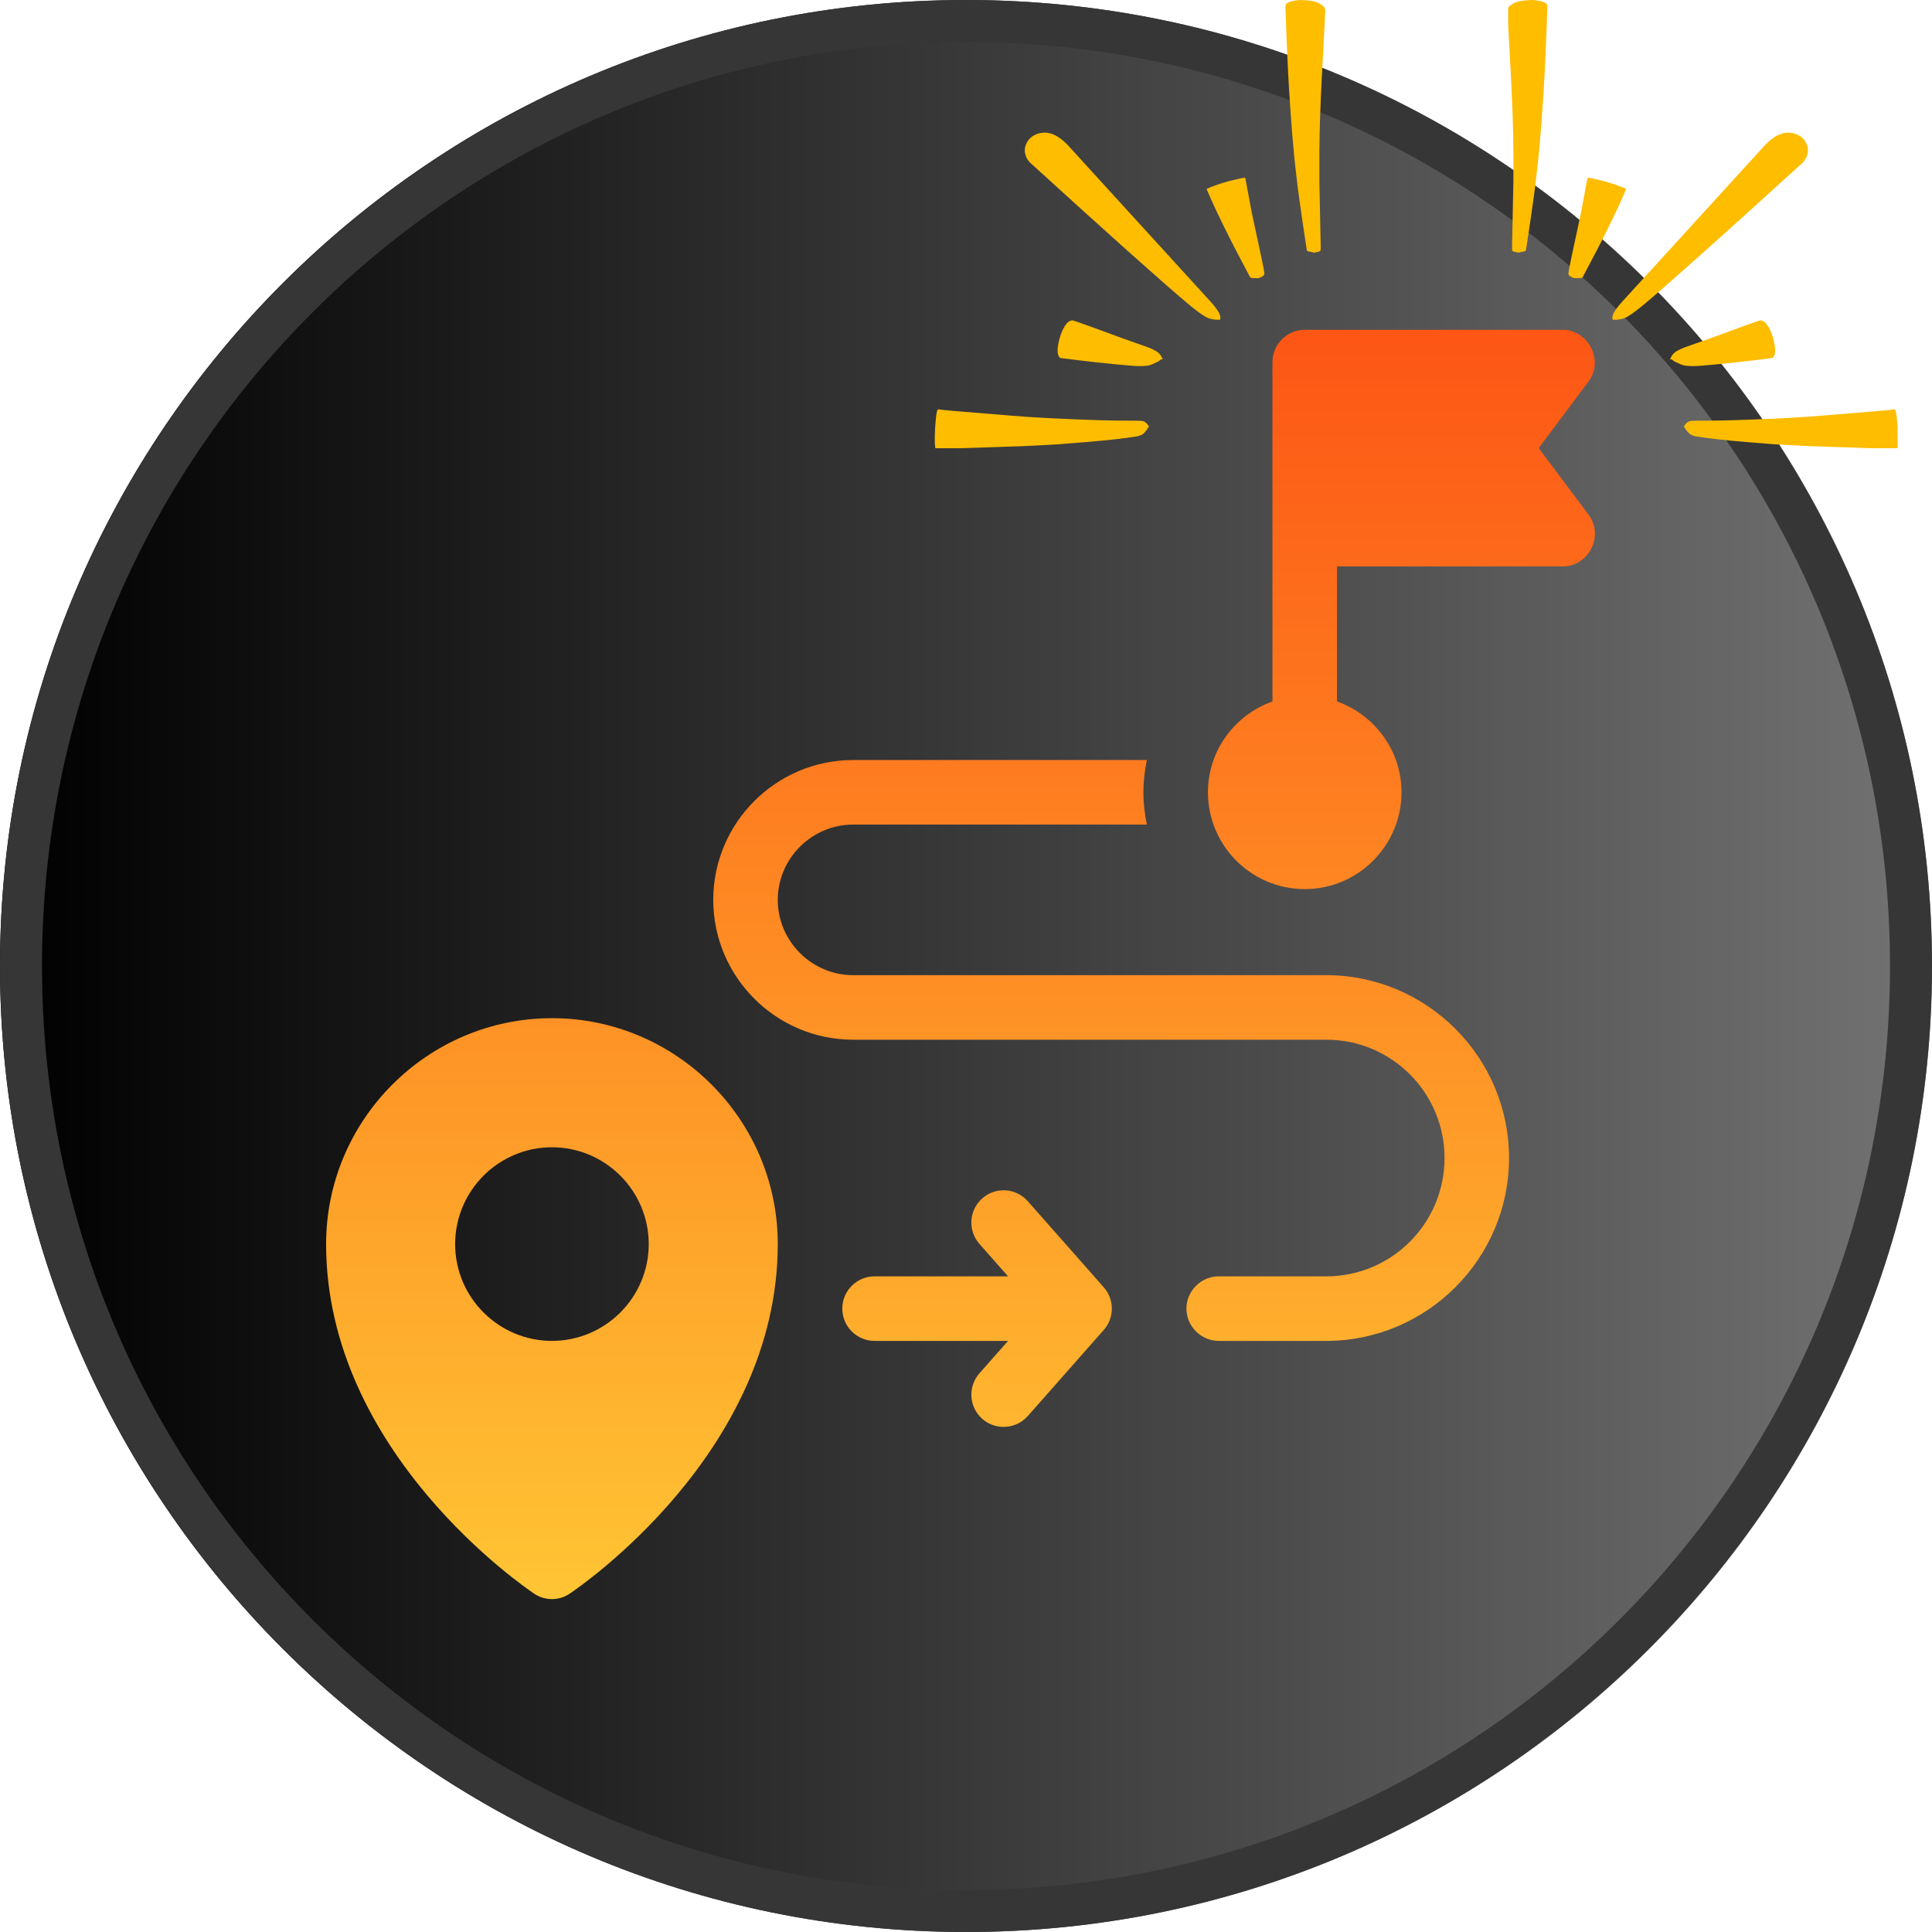 <svg xmlns="http://www.w3.org/2000/svg" xmlns:xlink="http://www.w3.org/1999/xlink" width="500" zoomAndPan="magnify" viewBox="0 0 375 375" height="500" preserveAspectRatio="xMidYMid meet" version="1.0"><defs><clipPath id="6f15b404a8"><path d="M 187.5 0 C 83.945 0 0 83.945 0 187.5 C 0 291.055 83.945 375 187.5 375 C 291.055 375 375 291.055 375 187.5 C 375 83.945 291.055 0 187.5 0 Z M 187.5 0 " clip-rule="nonzero"/></clipPath><linearGradient x1="0" gradientTransform="matrix(1.465, 0, 0, 1.465, 0, 0)" y1="128" x2="256" gradientUnits="userSpaceOnUse" y2="128" id="2c3e62702d"><stop stop-opacity="1" stop-color="rgb(0%, 0%, 0%)" offset="0"/><stop stop-opacity="1" stop-color="rgb(0.175%, 0.175%, 0.175%)" offset="0.008"/><stop stop-opacity="1" stop-color="rgb(0.526%, 0.526%, 0.526%)" offset="0.016"/><stop stop-opacity="1" stop-color="rgb(0.879%, 0.879%, 0.879%)" offset="0.023"/><stop stop-opacity="1" stop-color="rgb(1.231%, 1.231%, 1.231%)" offset="0.031"/><stop stop-opacity="1" stop-color="rgb(1.584%, 1.584%, 1.584%)" offset="0.039"/><stop stop-opacity="1" stop-color="rgb(1.936%, 1.936%, 1.936%)" offset="0.047"/><stop stop-opacity="1" stop-color="rgb(2.289%, 2.289%, 2.289%)" offset="0.055"/><stop stop-opacity="1" stop-color="rgb(2.641%, 2.641%, 2.641%)" offset="0.062"/><stop stop-opacity="1" stop-color="rgb(2.994%, 2.994%, 2.994%)" offset="0.07"/><stop stop-opacity="1" stop-color="rgb(3.346%, 3.346%, 3.346%)" offset="0.078"/><stop stop-opacity="1" stop-color="rgb(3.699%, 3.699%, 3.699%)" offset="0.086"/><stop stop-opacity="1" stop-color="rgb(4.051%, 4.051%, 4.051%)" offset="0.094"/><stop stop-opacity="1" stop-color="rgb(4.402%, 4.402%, 4.402%)" offset="0.102"/><stop stop-opacity="1" stop-color="rgb(4.755%, 4.755%, 4.755%)" offset="0.109"/><stop stop-opacity="1" stop-color="rgb(5.107%, 5.107%, 5.107%)" offset="0.117"/><stop stop-opacity="1" stop-color="rgb(5.46%, 5.46%, 5.46%)" offset="0.125"/><stop stop-opacity="1" stop-color="rgb(5.812%, 5.812%, 5.812%)" offset="0.133"/><stop stop-opacity="1" stop-color="rgb(6.165%, 6.165%, 6.165%)" offset="0.141"/><stop stop-opacity="1" stop-color="rgb(6.517%, 6.517%, 6.517%)" offset="0.148"/><stop stop-opacity="1" stop-color="rgb(6.87%, 6.87%, 6.87%)" offset="0.156"/><stop stop-opacity="1" stop-color="rgb(7.222%, 7.222%, 7.222%)" offset="0.164"/><stop stop-opacity="1" stop-color="rgb(7.574%, 7.574%, 7.574%)" offset="0.172"/><stop stop-opacity="1" stop-color="rgb(7.927%, 7.927%, 7.927%)" offset="0.18"/><stop stop-opacity="1" stop-color="rgb(8.278%, 8.278%, 8.278%)" offset="0.188"/><stop stop-opacity="1" stop-color="rgb(8.63%, 8.63%, 8.63%)" offset="0.195"/><stop stop-opacity="1" stop-color="rgb(8.983%, 8.983%, 8.983%)" offset="0.203"/><stop stop-opacity="1" stop-color="rgb(9.335%, 9.335%, 9.335%)" offset="0.211"/><stop stop-opacity="1" stop-color="rgb(9.688%, 9.688%, 9.688%)" offset="0.219"/><stop stop-opacity="1" stop-color="rgb(10.04%, 10.04%, 10.04%)" offset="0.227"/><stop stop-opacity="1" stop-color="rgb(10.393%, 10.393%, 10.393%)" offset="0.234"/><stop stop-opacity="1" stop-color="rgb(10.745%, 10.745%, 10.745%)" offset="0.242"/><stop stop-opacity="1" stop-color="rgb(11.098%, 11.098%, 11.098%)" offset="0.25"/><stop stop-opacity="1" stop-color="rgb(11.45%, 11.45%, 11.45%)" offset="0.258"/><stop stop-opacity="1" stop-color="rgb(11.803%, 11.803%, 11.803%)" offset="0.266"/><stop stop-opacity="1" stop-color="rgb(12.155%, 12.155%, 12.155%)" offset="0.273"/><stop stop-opacity="1" stop-color="rgb(12.506%, 12.506%, 12.506%)" offset="0.281"/><stop stop-opacity="1" stop-color="rgb(12.859%, 12.859%, 12.859%)" offset="0.289"/><stop stop-opacity="1" stop-color="rgb(13.211%, 13.211%, 13.211%)" offset="0.297"/><stop stop-opacity="1" stop-color="rgb(13.564%, 13.564%, 13.564%)" offset="0.305"/><stop stop-opacity="1" stop-color="rgb(13.916%, 13.916%, 13.916%)" offset="0.312"/><stop stop-opacity="1" stop-color="rgb(14.268%, 14.268%, 14.268%)" offset="0.32"/><stop stop-opacity="1" stop-color="rgb(14.621%, 14.621%, 14.621%)" offset="0.328"/><stop stop-opacity="1" stop-color="rgb(14.973%, 14.973%, 14.973%)" offset="0.336"/><stop stop-opacity="1" stop-color="rgb(15.326%, 15.326%, 15.326%)" offset="0.344"/><stop stop-opacity="1" stop-color="rgb(15.678%, 15.678%, 15.678%)" offset="0.352"/><stop stop-opacity="1" stop-color="rgb(16.031%, 16.031%, 16.031%)" offset="0.359"/><stop stop-opacity="1" stop-color="rgb(16.382%, 16.382%, 16.382%)" offset="0.367"/><stop stop-opacity="1" stop-color="rgb(16.734%, 16.734%, 16.734%)" offset="0.375"/><stop stop-opacity="1" stop-color="rgb(17.087%, 17.087%, 17.087%)" offset="0.383"/><stop stop-opacity="1" stop-color="rgb(17.439%, 17.439%, 17.439%)" offset="0.391"/><stop stop-opacity="1" stop-color="rgb(17.792%, 17.792%, 17.792%)" offset="0.398"/><stop stop-opacity="1" stop-color="rgb(18.144%, 18.144%, 18.144%)" offset="0.406"/><stop stop-opacity="1" stop-color="rgb(18.497%, 18.497%, 18.497%)" offset="0.414"/><stop stop-opacity="1" stop-color="rgb(18.849%, 18.849%, 18.849%)" offset="0.422"/><stop stop-opacity="1" stop-color="rgb(19.202%, 19.202%, 19.202%)" offset="0.43"/><stop stop-opacity="1" stop-color="rgb(19.554%, 19.554%, 19.554%)" offset="0.438"/><stop stop-opacity="1" stop-color="rgb(19.907%, 19.907%, 19.907%)" offset="0.445"/><stop stop-opacity="1" stop-color="rgb(20.258%, 20.258%, 20.258%)" offset="0.453"/><stop stop-opacity="1" stop-color="rgb(20.61%, 20.61%, 20.61%)" offset="0.461"/><stop stop-opacity="1" stop-color="rgb(20.963%, 20.963%, 20.963%)" offset="0.469"/><stop stop-opacity="1" stop-color="rgb(21.315%, 21.315%, 21.315%)" offset="0.477"/><stop stop-opacity="1" stop-color="rgb(21.667%, 21.667%, 21.667%)" offset="0.484"/><stop stop-opacity="1" stop-color="rgb(22.02%, 22.02%, 22.02%)" offset="0.492"/><stop stop-opacity="1" stop-color="rgb(22.372%, 22.372%, 22.372%)" offset="0.5"/><stop stop-opacity="1" stop-color="rgb(22.725%, 22.725%, 22.725%)" offset="0.508"/><stop stop-opacity="1" stop-color="rgb(23.077%, 23.077%, 23.077%)" offset="0.516"/><stop stop-opacity="1" stop-color="rgb(23.43%, 23.43%, 23.43%)" offset="0.523"/><stop stop-opacity="1" stop-color="rgb(23.782%, 23.782%, 23.782%)" offset="0.531"/><stop stop-opacity="1" stop-color="rgb(24.135%, 24.135%, 24.135%)" offset="0.539"/><stop stop-opacity="1" stop-color="rgb(24.486%, 24.486%, 24.486%)" offset="0.547"/><stop stop-opacity="1" stop-color="rgb(24.838%, 24.838%, 24.838%)" offset="0.555"/><stop stop-opacity="1" stop-color="rgb(25.191%, 25.191%, 25.191%)" offset="0.562"/><stop stop-opacity="1" stop-color="rgb(25.543%, 25.543%, 25.543%)" offset="0.57"/><stop stop-opacity="1" stop-color="rgb(25.896%, 25.896%, 25.896%)" offset="0.578"/><stop stop-opacity="1" stop-color="rgb(26.248%, 26.248%, 26.248%)" offset="0.586"/><stop stop-opacity="1" stop-color="rgb(26.601%, 26.601%, 26.601%)" offset="0.594"/><stop stop-opacity="1" stop-color="rgb(26.953%, 26.953%, 26.953%)" offset="0.602"/><stop stop-opacity="1" stop-color="rgb(27.306%, 27.306%, 27.306%)" offset="0.609"/><stop stop-opacity="1" stop-color="rgb(27.658%, 27.658%, 27.658%)" offset="0.617"/><stop stop-opacity="1" stop-color="rgb(28.011%, 28.011%, 28.011%)" offset="0.625"/><stop stop-opacity="1" stop-color="rgb(28.362%, 28.362%, 28.362%)" offset="0.633"/><stop stop-opacity="1" stop-color="rgb(28.714%, 28.714%, 28.714%)" offset="0.641"/><stop stop-opacity="1" stop-color="rgb(29.066%, 29.066%, 29.066%)" offset="0.648"/><stop stop-opacity="1" stop-color="rgb(29.419%, 29.419%, 29.419%)" offset="0.656"/><stop stop-opacity="1" stop-color="rgb(29.771%, 29.771%, 29.771%)" offset="0.664"/><stop stop-opacity="1" stop-color="rgb(30.124%, 30.124%, 30.124%)" offset="0.672"/><stop stop-opacity="1" stop-color="rgb(30.476%, 30.476%, 30.476%)" offset="0.68"/><stop stop-opacity="1" stop-color="rgb(30.829%, 30.829%, 30.829%)" offset="0.688"/><stop stop-opacity="1" stop-color="rgb(31.181%, 31.181%, 31.181%)" offset="0.695"/><stop stop-opacity="1" stop-color="rgb(31.534%, 31.534%, 31.534%)" offset="0.703"/><stop stop-opacity="1" stop-color="rgb(31.886%, 31.886%, 31.886%)" offset="0.711"/><stop stop-opacity="1" stop-color="rgb(32.237%, 32.237%, 32.237%)" offset="0.719"/><stop stop-opacity="1" stop-color="rgb(32.59%, 32.59%, 32.59%)" offset="0.727"/><stop stop-opacity="1" stop-color="rgb(32.942%, 32.942%, 32.942%)" offset="0.734"/><stop stop-opacity="1" stop-color="rgb(33.295%, 33.295%, 33.295%)" offset="0.742"/><stop stop-opacity="1" stop-color="rgb(33.647%, 33.647%, 33.647%)" offset="0.75"/><stop stop-opacity="1" stop-color="rgb(34%, 34%, 34%)" offset="0.758"/><stop stop-opacity="1" stop-color="rgb(34.352%, 34.352%, 34.352%)" offset="0.766"/><stop stop-opacity="1" stop-color="rgb(34.705%, 34.705%, 34.705%)" offset="0.773"/><stop stop-opacity="1" stop-color="rgb(35.057%, 35.057%, 35.057%)" offset="0.781"/><stop stop-opacity="1" stop-color="rgb(35.41%, 35.41%, 35.41%)" offset="0.789"/><stop stop-opacity="1" stop-color="rgb(35.762%, 35.762%, 35.762%)" offset="0.797"/><stop stop-opacity="1" stop-color="rgb(36.115%, 36.115%, 36.115%)" offset="0.805"/><stop stop-opacity="1" stop-color="rgb(36.465%, 36.465%, 36.465%)" offset="0.812"/><stop stop-opacity="1" stop-color="rgb(36.818%, 36.818%, 36.818%)" offset="0.82"/><stop stop-opacity="1" stop-color="rgb(37.17%, 37.17%, 37.17%)" offset="0.828"/><stop stop-opacity="1" stop-color="rgb(37.523%, 37.523%, 37.523%)" offset="0.836"/><stop stop-opacity="1" stop-color="rgb(37.875%, 37.875%, 37.875%)" offset="0.844"/><stop stop-opacity="1" stop-color="rgb(38.228%, 38.228%, 38.228%)" offset="0.852"/><stop stop-opacity="1" stop-color="rgb(38.58%, 38.58%, 38.58%)" offset="0.859"/><stop stop-opacity="1" stop-color="rgb(38.933%, 38.933%, 38.933%)" offset="0.867"/><stop stop-opacity="1" stop-color="rgb(39.285%, 39.285%, 39.285%)" offset="0.875"/><stop stop-opacity="1" stop-color="rgb(39.638%, 39.638%, 39.638%)" offset="0.883"/><stop stop-opacity="1" stop-color="rgb(39.99%, 39.99%, 39.99%)" offset="0.891"/><stop stop-opacity="1" stop-color="rgb(40.341%, 40.341%, 40.341%)" offset="0.898"/><stop stop-opacity="1" stop-color="rgb(40.694%, 40.694%, 40.694%)" offset="0.906"/><stop stop-opacity="1" stop-color="rgb(41.046%, 41.046%, 41.046%)" offset="0.914"/><stop stop-opacity="1" stop-color="rgb(41.399%, 41.399%, 41.399%)" offset="0.922"/><stop stop-opacity="1" stop-color="rgb(41.751%, 41.751%, 41.751%)" offset="0.93"/><stop stop-opacity="1" stop-color="rgb(42.104%, 42.104%, 42.104%)" offset="0.938"/><stop stop-opacity="1" stop-color="rgb(42.456%, 42.456%, 42.456%)" offset="0.945"/><stop stop-opacity="1" stop-color="rgb(42.809%, 42.809%, 42.809%)" offset="0.953"/><stop stop-opacity="1" stop-color="rgb(43.161%, 43.161%, 43.161%)" offset="0.961"/><stop stop-opacity="1" stop-color="rgb(43.513%, 43.513%, 43.513%)" offset="0.969"/><stop stop-opacity="1" stop-color="rgb(43.866%, 43.866%, 43.866%)" offset="0.977"/><stop stop-opacity="1" stop-color="rgb(44.217%, 44.217%, 44.217%)" offset="0.984"/><stop stop-opacity="1" stop-color="rgb(44.569%, 44.569%, 44.569%)" offset="0.992"/><stop stop-opacity="1" stop-color="rgb(44.922%, 44.922%, 44.922%)" offset="1"/></linearGradient><clipPath id="37544ccfcc"><path d="M 63.238 197 L 151 197 L 151 310.766 L 63.238 310.766 Z M 63.238 197 " clip-rule="nonzero"/></clipPath><clipPath id="417dbca5f6"><path d="M 107.133 197.629 C 83 197.629 63.297 217.34 63.297 241.477 C 63.297 281.98 102.039 308.203 103.625 309.289 C 105.742 310.754 108.527 310.75 110.637 309.289 C 112.223 308.203 150.965 281.98 150.965 241.477 C 150.965 217.34 131.262 197.629 107.133 197.629 Z M 107.133 260.266 C 96.777 260.266 88.344 251.832 88.344 241.477 C 88.344 231.121 96.777 222.684 107.133 222.684 C 117.484 222.684 125.918 231.121 125.918 241.477 C 125.918 251.832 117.484 260.266 107.133 260.266 Z M 107.133 260.266 " clip-rule="nonzero"/></clipPath><linearGradient x1="775.095" gradientTransform="matrix(0.167, 0, 0, 0.167, -22.301, -21.588)" y1="1312.465" x2="775.095" gradientUnits="userSpaceOnUse" y2="1989.731" id="29c7800e0b"><stop stop-opacity="1" stop-color="rgb(99.629%, 57.268%, 14.749%)" offset="0"/><stop stop-opacity="1" stop-color="rgb(99.631%, 57.423%, 14.792%)" offset="0.016"/><stop stop-opacity="1" stop-color="rgb(99.637%, 57.738%, 14.879%)" offset="0.031"/><stop stop-opacity="1" stop-color="rgb(99.643%, 58.051%, 14.966%)" offset="0.047"/><stop stop-opacity="1" stop-color="rgb(99.649%, 58.365%, 15.053%)" offset="0.062"/><stop stop-opacity="1" stop-color="rgb(99.654%, 58.678%, 15.14%)" offset="0.078"/><stop stop-opacity="1" stop-color="rgb(99.66%, 58.992%, 15.227%)" offset="0.094"/><stop stop-opacity="1" stop-color="rgb(99.666%, 59.305%, 15.315%)" offset="0.109"/><stop stop-opacity="1" stop-color="rgb(99.672%, 59.618%, 15.402%)" offset="0.125"/><stop stop-opacity="1" stop-color="rgb(99.677%, 59.932%, 15.489%)" offset="0.141"/><stop stop-opacity="1" stop-color="rgb(99.683%, 60.245%, 15.576%)" offset="0.156"/><stop stop-opacity="1" stop-color="rgb(99.689%, 60.559%, 15.663%)" offset="0.172"/><stop stop-opacity="1" stop-color="rgb(99.695%, 60.872%, 15.75%)" offset="0.188"/><stop stop-opacity="1" stop-color="rgb(99.699%, 61.186%, 15.837%)" offset="0.203"/><stop stop-opacity="1" stop-color="rgb(99.706%, 61.499%, 15.924%)" offset="0.219"/><stop stop-opacity="1" stop-color="rgb(99.712%, 61.813%, 16.011%)" offset="0.234"/><stop stop-opacity="1" stop-color="rgb(99.718%, 62.126%, 16.098%)" offset="0.25"/><stop stop-opacity="1" stop-color="rgb(99.722%, 62.44%, 16.187%)" offset="0.266"/><stop stop-opacity="1" stop-color="rgb(99.728%, 62.753%, 16.273%)" offset="0.281"/><stop stop-opacity="1" stop-color="rgb(99.734%, 63.068%, 16.36%)" offset="0.297"/><stop stop-opacity="1" stop-color="rgb(99.741%, 63.38%, 16.447%)" offset="0.312"/><stop stop-opacity="1" stop-color="rgb(99.745%, 63.695%, 16.534%)" offset="0.328"/><stop stop-opacity="1" stop-color="rgb(99.751%, 64.008%, 16.621%)" offset="0.344"/><stop stop-opacity="1" stop-color="rgb(99.757%, 64.322%, 16.708%)" offset="0.359"/><stop stop-opacity="1" stop-color="rgb(99.763%, 64.635%, 16.795%)" offset="0.375"/><stop stop-opacity="1" stop-color="rgb(99.768%, 64.949%, 16.882%)" offset="0.391"/><stop stop-opacity="1" stop-color="rgb(99.774%, 65.262%, 16.969%)" offset="0.406"/><stop stop-opacity="1" stop-color="rgb(99.78%, 65.575%, 17.058%)" offset="0.422"/><stop stop-opacity="1" stop-color="rgb(99.786%, 65.889%, 17.145%)" offset="0.438"/><stop stop-opacity="1" stop-color="rgb(99.791%, 66.202%, 17.232%)" offset="0.453"/><stop stop-opacity="1" stop-color="rgb(99.797%, 66.516%, 17.319%)" offset="0.469"/><stop stop-opacity="1" stop-color="rgb(99.803%, 66.829%, 17.406%)" offset="0.484"/><stop stop-opacity="1" stop-color="rgb(99.809%, 67.143%, 17.493%)" offset="0.5"/><stop stop-opacity="1" stop-color="rgb(99.814%, 67.456%, 17.58%)" offset="0.516"/><stop stop-opacity="1" stop-color="rgb(99.82%, 67.77%, 17.667%)" offset="0.531"/><stop stop-opacity="1" stop-color="rgb(99.826%, 68.083%, 17.754%)" offset="0.547"/><stop stop-opacity="1" stop-color="rgb(99.831%, 68.398%, 17.842%)" offset="0.562"/><stop stop-opacity="1" stop-color="rgb(99.837%, 68.71%, 17.929%)" offset="0.578"/><stop stop-opacity="1" stop-color="rgb(99.843%, 69.025%, 18.016%)" offset="0.594"/><stop stop-opacity="1" stop-color="rgb(99.849%, 69.337%, 18.103%)" offset="0.609"/><stop stop-opacity="1" stop-color="rgb(99.854%, 69.652%, 18.19%)" offset="0.625"/><stop stop-opacity="1" stop-color="rgb(99.86%, 69.965%, 18.277%)" offset="0.641"/><stop stop-opacity="1" stop-color="rgb(99.866%, 70.279%, 18.364%)" offset="0.656"/><stop stop-opacity="1" stop-color="rgb(99.872%, 70.592%, 18.451%)" offset="0.672"/><stop stop-opacity="1" stop-color="rgb(99.876%, 70.905%, 18.538%)" offset="0.688"/><stop stop-opacity="1" stop-color="rgb(99.883%, 71.219%, 18.625%)" offset="0.703"/><stop stop-opacity="1" stop-color="rgb(99.889%, 71.532%, 18.713%)" offset="0.719"/><stop stop-opacity="1" stop-color="rgb(99.895%, 71.846%, 18.8%)" offset="0.734"/><stop stop-opacity="1" stop-color="rgb(99.899%, 72.159%, 18.887%)" offset="0.75"/><stop stop-opacity="1" stop-color="rgb(99.905%, 72.473%, 18.974%)" offset="0.766"/><stop stop-opacity="1" stop-color="rgb(99.911%, 72.786%, 19.061%)" offset="0.781"/><stop stop-opacity="1" stop-color="rgb(99.918%, 73.1%, 19.148%)" offset="0.797"/><stop stop-opacity="1" stop-color="rgb(99.922%, 73.413%, 19.235%)" offset="0.812"/><stop stop-opacity="1" stop-color="rgb(99.928%, 73.727%, 19.322%)" offset="0.828"/><stop stop-opacity="1" stop-color="rgb(99.934%, 74.04%, 19.409%)" offset="0.844"/><stop stop-opacity="1" stop-color="rgb(99.94%, 74.355%, 19.496%)" offset="0.859"/><stop stop-opacity="1" stop-color="rgb(99.945%, 74.667%, 19.585%)" offset="0.875"/><stop stop-opacity="1" stop-color="rgb(99.951%, 74.982%, 19.672%)" offset="0.891"/><stop stop-opacity="1" stop-color="rgb(99.957%, 75.294%, 19.759%)" offset="0.906"/><stop stop-opacity="1" stop-color="rgb(99.963%, 75.609%, 19.846%)" offset="0.922"/><stop stop-opacity="1" stop-color="rgb(99.968%, 75.922%, 19.933%)" offset="0.938"/><stop stop-opacity="1" stop-color="rgb(99.974%, 76.236%, 20.02%)" offset="0.953"/><stop stop-opacity="1" stop-color="rgb(99.98%, 76.549%, 20.107%)" offset="0.969"/><stop stop-opacity="1" stop-color="rgb(99.986%, 76.862%, 20.193%)" offset="0.984"/><stop stop-opacity="1" stop-color="rgb(99.991%, 77.176%, 20.28%)" offset="1"/></linearGradient><clipPath id="f56315b655"><path d="M 234 64.016 L 310 64.016 L 310 173 L 234 173 Z M 234 64.016 " clip-rule="nonzero"/></clipPath><clipPath id="73af2394a6"><path d="M 308.352 99.918 C 308.293 99.84 298.668 86.973 298.668 86.973 L 308.352 74.031 C 311.422 69.875 308.176 64.008 303.344 64.008 C 303.012 64.008 253.246 64.008 253.246 64.008 C 249.824 64.008 246.984 66.848 246.984 70.273 L 246.984 136.148 C 239.715 138.742 234.461 145.633 234.461 153.785 C 234.461 164.148 242.891 172.574 253.246 172.574 C 263.602 172.574 272.031 164.148 272.031 153.785 C 272.031 145.633 266.781 138.742 259.508 136.148 L 259.508 109.941 L 303.344 109.941 C 308.387 109.941 311.395 103.988 308.352 99.918 Z M 308.352 99.918 " clip-rule="nonzero"/></clipPath><linearGradient x1="1762.5" gradientTransform="matrix(0.167, 0, 0, 0.167, -22.301, -21.588)" y1="512.5" x2="1762.5" gradientUnits="userSpaceOnUse" y2="1162.465" id="d063b6868e"><stop stop-opacity="1" stop-color="rgb(99.199%, 33.699%, 8.199%)" offset="0"/><stop stop-opacity="1" stop-color="rgb(99.2%, 33.783%, 8.221%)" offset="0.016"/><stop stop-opacity="1" stop-color="rgb(99.205%, 34.016%, 8.287%)" offset="0.031"/><stop stop-opacity="1" stop-color="rgb(99.21%, 34.319%, 8.371%)" offset="0.047"/><stop stop-opacity="1" stop-color="rgb(99.216%, 34.619%, 8.455%)" offset="0.062"/><stop stop-opacity="1" stop-color="rgb(99.222%, 34.92%, 8.537%)" offset="0.078"/><stop stop-opacity="1" stop-color="rgb(99.226%, 35.22%, 8.621%)" offset="0.094"/><stop stop-opacity="1" stop-color="rgb(99.232%, 35.521%, 8.705%)" offset="0.109"/><stop stop-opacity="1" stop-color="rgb(99.237%, 35.823%, 8.789%)" offset="0.125"/><stop stop-opacity="1" stop-color="rgb(99.243%, 36.124%, 8.873%)" offset="0.141"/><stop stop-opacity="1" stop-color="rgb(99.249%, 36.424%, 8.955%)" offset="0.156"/><stop stop-opacity="1" stop-color="rgb(99.254%, 36.725%, 9.039%)" offset="0.172"/><stop stop-opacity="1" stop-color="rgb(99.26%, 37.025%, 9.123%)" offset="0.188"/><stop stop-opacity="1" stop-color="rgb(99.265%, 37.326%, 9.207%)" offset="0.203"/><stop stop-opacity="1" stop-color="rgb(99.271%, 37.628%, 9.291%)" offset="0.219"/><stop stop-opacity="1" stop-color="rgb(99.277%, 37.929%, 9.373%)" offset="0.234"/><stop stop-opacity="1" stop-color="rgb(99.281%, 38.229%, 9.457%)" offset="0.25"/><stop stop-opacity="1" stop-color="rgb(99.287%, 38.53%, 9.541%)" offset="0.266"/><stop stop-opacity="1" stop-color="rgb(99.292%, 38.831%, 9.625%)" offset="0.281"/><stop stop-opacity="1" stop-color="rgb(99.298%, 39.133%, 9.709%)" offset="0.297"/><stop stop-opacity="1" stop-color="rgb(99.303%, 39.433%, 9.792%)" offset="0.312"/><stop stop-opacity="1" stop-color="rgb(99.309%, 39.734%, 9.875%)" offset="0.328"/><stop stop-opacity="1" stop-color="rgb(99.315%, 40.034%, 9.959%)" offset="0.344"/><stop stop-opacity="1" stop-color="rgb(99.319%, 40.335%, 10.043%)" offset="0.359"/><stop stop-opacity="1" stop-color="rgb(99.326%, 40.637%, 10.127%)" offset="0.375"/><stop stop-opacity="1" stop-color="rgb(99.33%, 40.938%, 10.21%)" offset="0.391"/><stop stop-opacity="1" stop-color="rgb(99.336%, 41.238%, 10.294%)" offset="0.406"/><stop stop-opacity="1" stop-color="rgb(99.342%, 41.539%, 10.378%)" offset="0.422"/><stop stop-opacity="1" stop-color="rgb(99.347%, 41.84%, 10.461%)" offset="0.438"/><stop stop-opacity="1" stop-color="rgb(99.353%, 42.142%, 10.545%)" offset="0.453"/><stop stop-opacity="1" stop-color="rgb(99.358%, 42.442%, 10.628%)" offset="0.469"/><stop stop-opacity="1" stop-color="rgb(99.364%, 42.743%, 10.712%)" offset="0.484"/><stop stop-opacity="1" stop-color="rgb(99.37%, 43.044%, 10.796%)" offset="0.5"/><stop stop-opacity="1" stop-color="rgb(99.374%, 43.344%, 10.88%)" offset="0.516"/><stop stop-opacity="1" stop-color="rgb(99.38%, 43.645%, 10.963%)" offset="0.531"/><stop stop-opacity="1" stop-color="rgb(99.385%, 43.947%, 11.046%)" offset="0.547"/><stop stop-opacity="1" stop-color="rgb(99.391%, 44.247%, 11.13%)" offset="0.562"/><stop stop-opacity="1" stop-color="rgb(99.397%, 44.548%, 11.214%)" offset="0.578"/><stop stop-opacity="1" stop-color="rgb(99.402%, 44.849%, 11.298%)" offset="0.594"/><stop stop-opacity="1" stop-color="rgb(99.408%, 45.149%, 11.382%)" offset="0.609"/><stop stop-opacity="1" stop-color="rgb(99.413%, 45.451%, 11.464%)" offset="0.625"/><stop stop-opacity="1" stop-color="rgb(99.419%, 45.752%, 11.548%)" offset="0.641"/><stop stop-opacity="1" stop-color="rgb(99.425%, 46.053%, 11.632%)" offset="0.656"/><stop stop-opacity="1" stop-color="rgb(99.429%, 46.353%, 11.716%)" offset="0.672"/><stop stop-opacity="1" stop-color="rgb(99.435%, 46.654%, 11.8%)" offset="0.688"/><stop stop-opacity="1" stop-color="rgb(99.44%, 46.956%, 11.882%)" offset="0.703"/><stop stop-opacity="1" stop-color="rgb(99.446%, 47.256%, 11.966%)" offset="0.719"/><stop stop-opacity="1" stop-color="rgb(99.452%, 47.557%, 12.05%)" offset="0.734"/><stop stop-opacity="1" stop-color="rgb(99.457%, 47.858%, 12.134%)" offset="0.75"/><stop stop-opacity="1" stop-color="rgb(99.463%, 48.158%, 12.218%)" offset="0.766"/><stop stop-opacity="1" stop-color="rgb(99.467%, 48.46%, 12.3%)" offset="0.781"/><stop stop-opacity="1" stop-color="rgb(99.474%, 48.761%, 12.384%)" offset="0.797"/><stop stop-opacity="1" stop-color="rgb(99.478%, 49.062%, 12.468%)" offset="0.812"/><stop stop-opacity="1" stop-color="rgb(99.484%, 49.362%, 12.552%)" offset="0.828"/><stop stop-opacity="1" stop-color="rgb(99.49%, 49.663%, 12.636%)" offset="0.844"/><stop stop-opacity="1" stop-color="rgb(99.495%, 49.963%, 12.718%)" offset="0.859"/><stop stop-opacity="1" stop-color="rgb(99.501%, 50.266%, 12.802%)" offset="0.875"/><stop stop-opacity="1" stop-color="rgb(99.506%, 50.566%, 12.886%)" offset="0.891"/><stop stop-opacity="1" stop-color="rgb(99.512%, 50.867%, 12.97%)" offset="0.906"/><stop stop-opacity="1" stop-color="rgb(99.518%, 51.167%, 13.054%)" offset="0.922"/><stop stop-opacity="1" stop-color="rgb(99.522%, 51.468%, 13.136%)" offset="0.938"/><stop stop-opacity="1" stop-color="rgb(99.529%, 51.77%, 13.22%)" offset="0.953"/><stop stop-opacity="1" stop-color="rgb(99.533%, 52.071%, 13.304%)" offset="0.969"/><stop stop-opacity="1" stop-color="rgb(99.539%, 52.371%, 13.388%)" offset="0.984"/><stop stop-opacity="1" stop-color="rgb(99.545%, 52.672%, 13.472%)" offset="1"/></linearGradient><clipPath id="176bfdc9e8"><path d="M 138 147 L 293 147 L 293 261 L 138 261 Z M 138 147 " clip-rule="nonzero"/></clipPath><clipPath id="d28633204a"><path d="M 257.422 189.277 L 165.578 189.277 C 157.562 189.277 150.965 182.68 150.965 174.664 C 150.965 166.645 157.562 160.051 165.578 160.051 L 222.605 160.051 C 222.188 158.043 221.938 155.957 221.938 153.785 C 221.938 151.613 222.188 149.527 222.605 147.523 L 165.578 147.523 C 150.633 147.523 138.441 159.715 138.441 174.664 C 138.441 189.613 150.633 201.805 165.578 201.805 L 257.422 201.805 C 270.113 201.805 280.383 212.078 280.383 224.773 C 280.383 237.465 270.113 247.738 257.422 247.738 L 236.547 247.738 C 233.125 247.738 230.285 250.578 230.285 254 C 230.285 257.426 233.125 260.266 236.547 260.266 L 257.422 260.266 C 276.961 260.266 292.906 244.312 292.906 224.773 C 292.906 205.23 276.961 189.277 257.422 189.277 Z M 257.422 189.277 " clip-rule="nonzero"/></clipPath><linearGradient x1="1425.095" gradientTransform="matrix(0.167, 0, 0, 0.167, -22.301, -21.588)" y1="1012.465" x2="1425.095" gradientUnits="userSpaceOnUse" y2="1687.465" id="78077f8317"><stop stop-opacity="1" stop-color="rgb(99.467%, 48.38%, 12.279%)" offset="0"/><stop stop-opacity="1" stop-color="rgb(99.469%, 48.535%, 12.321%)" offset="0.016"/><stop stop-opacity="1" stop-color="rgb(99.475%, 48.846%, 12.408%)" offset="0.031"/><stop stop-opacity="1" stop-color="rgb(99.481%, 49.159%, 12.495%)" offset="0.047"/><stop stop-opacity="1" stop-color="rgb(99.486%, 49.472%, 12.582%)" offset="0.062"/><stop stop-opacity="1" stop-color="rgb(99.492%, 49.785%, 12.669%)" offset="0.078"/><stop stop-opacity="1" stop-color="rgb(99.498%, 50.098%, 12.756%)" offset="0.094"/><stop stop-opacity="1" stop-color="rgb(99.504%, 50.409%, 12.843%)" offset="0.109"/><stop stop-opacity="1" stop-color="rgb(99.509%, 50.722%, 12.929%)" offset="0.125"/><stop stop-opacity="1" stop-color="rgb(99.515%, 51.035%, 13.016%)" offset="0.141"/><stop stop-opacity="1" stop-color="rgb(99.521%, 51.347%, 13.103%)" offset="0.156"/><stop stop-opacity="1" stop-color="rgb(99.527%, 51.66%, 13.19%)" offset="0.172"/><stop stop-opacity="1" stop-color="rgb(99.532%, 51.971%, 13.277%)" offset="0.188"/><stop stop-opacity="1" stop-color="rgb(99.538%, 52.284%, 13.364%)" offset="0.203"/><stop stop-opacity="1" stop-color="rgb(99.544%, 52.597%, 13.451%)" offset="0.219"/><stop stop-opacity="1" stop-color="rgb(99.55%, 52.91%, 13.538%)" offset="0.234"/><stop stop-opacity="1" stop-color="rgb(99.554%, 53.221%, 13.625%)" offset="0.25"/><stop stop-opacity="1" stop-color="rgb(99.561%, 53.534%, 13.712%)" offset="0.266"/><stop stop-opacity="1" stop-color="rgb(99.567%, 53.847%, 13.799%)" offset="0.281"/><stop stop-opacity="1" stop-color="rgb(99.571%, 54.16%, 13.884%)" offset="0.297"/><stop stop-opacity="1" stop-color="rgb(99.577%, 54.472%, 13.971%)" offset="0.312"/><stop stop-opacity="1" stop-color="rgb(99.583%, 54.784%, 14.058%)" offset="0.328"/><stop stop-opacity="1" stop-color="rgb(99.59%, 55.096%, 14.145%)" offset="0.344"/><stop stop-opacity="1" stop-color="rgb(99.594%, 55.409%, 14.232%)" offset="0.359"/><stop stop-opacity="1" stop-color="rgb(99.6%, 55.722%, 14.319%)" offset="0.375"/><stop stop-opacity="1" stop-color="rgb(99.606%, 56.035%, 14.406%)" offset="0.391"/><stop stop-opacity="1" stop-color="rgb(99.612%, 56.346%, 14.493%)" offset="0.406"/><stop stop-opacity="1" stop-color="rgb(99.617%, 56.659%, 14.58%)" offset="0.422"/><stop stop-opacity="1" stop-color="rgb(99.623%, 56.972%, 14.667%)" offset="0.438"/><stop stop-opacity="1" stop-color="rgb(99.629%, 57.285%, 14.754%)" offset="0.453"/><stop stop-opacity="1" stop-color="rgb(99.634%, 57.596%, 14.839%)" offset="0.469"/><stop stop-opacity="1" stop-color="rgb(99.64%, 57.909%, 14.926%)" offset="0.484"/><stop stop-opacity="1" stop-color="rgb(99.646%, 58.221%, 15.013%)" offset="0.5"/><stop stop-opacity="1" stop-color="rgb(99.652%, 58.534%, 15.1%)" offset="0.516"/><stop stop-opacity="1" stop-color="rgb(99.657%, 58.847%, 15.187%)" offset="0.531"/><stop stop-opacity="1" stop-color="rgb(99.663%, 59.158%, 15.274%)" offset="0.547"/><stop stop-opacity="1" stop-color="rgb(99.669%, 59.471%, 15.361%)" offset="0.562"/><stop stop-opacity="1" stop-color="rgb(99.675%, 59.784%, 15.448%)" offset="0.578"/><stop stop-opacity="1" stop-color="rgb(99.68%, 60.097%, 15.535%)" offset="0.594"/><stop stop-opacity="1" stop-color="rgb(99.686%, 60.41%, 15.622%)" offset="0.609"/><stop stop-opacity="1" stop-color="rgb(99.692%, 60.721%, 15.709%)" offset="0.625"/><stop stop-opacity="1" stop-color="rgb(99.698%, 61.034%, 15.794%)" offset="0.641"/><stop stop-opacity="1" stop-color="rgb(99.702%, 61.346%, 15.881%)" offset="0.656"/><stop stop-opacity="1" stop-color="rgb(99.709%, 61.659%, 15.968%)" offset="0.672"/><stop stop-opacity="1" stop-color="rgb(99.715%, 61.971%, 16.055%)" offset="0.688"/><stop stop-opacity="1" stop-color="rgb(99.719%, 62.283%, 16.142%)" offset="0.703"/><stop stop-opacity="1" stop-color="rgb(99.725%, 62.596%, 16.229%)" offset="0.719"/><stop stop-opacity="1" stop-color="rgb(99.731%, 62.909%, 16.316%)" offset="0.734"/><stop stop-opacity="1" stop-color="rgb(99.738%, 63.222%, 16.403%)" offset="0.75"/><stop stop-opacity="1" stop-color="rgb(99.742%, 63.533%, 16.49%)" offset="0.766"/><stop stop-opacity="1" stop-color="rgb(99.748%, 63.846%, 16.577%)" offset="0.781"/><stop stop-opacity="1" stop-color="rgb(99.754%, 64.159%, 16.664%)" offset="0.797"/><stop stop-opacity="1" stop-color="rgb(99.76%, 64.471%, 16.75%)" offset="0.812"/><stop stop-opacity="1" stop-color="rgb(99.765%, 64.784%, 16.837%)" offset="0.828"/><stop stop-opacity="1" stop-color="rgb(99.771%, 65.096%, 16.924%)" offset="0.844"/><stop stop-opacity="1" stop-color="rgb(99.777%, 65.408%, 17.01%)" offset="0.859"/><stop stop-opacity="1" stop-color="rgb(99.783%, 65.721%, 17.097%)" offset="0.875"/><stop stop-opacity="1" stop-color="rgb(99.788%, 66.034%, 17.184%)" offset="0.891"/><stop stop-opacity="1" stop-color="rgb(99.794%, 66.345%, 17.271%)" offset="0.906"/><stop stop-opacity="1" stop-color="rgb(99.8%, 66.658%, 17.358%)" offset="0.922"/><stop stop-opacity="1" stop-color="rgb(99.805%, 66.971%, 17.445%)" offset="0.938"/><stop stop-opacity="1" stop-color="rgb(99.811%, 67.284%, 17.532%)" offset="0.953"/><stop stop-opacity="1" stop-color="rgb(99.817%, 67.596%, 17.619%)" offset="0.969"/><stop stop-opacity="1" stop-color="rgb(99.823%, 67.908%, 17.706%)" offset="0.984"/><stop stop-opacity="1" stop-color="rgb(99.828%, 68.221%, 17.792%)" offset="1"/></linearGradient><clipPath id="6b0964e00c"><path d="M 163 231 L 216 231 L 216 277 L 163 277 Z M 163 231 " clip-rule="nonzero"/></clipPath><clipPath id="e3552ffd88"><path d="M 199.496 233.156 C 197.199 230.547 193.242 230.316 190.66 232.602 C 188.066 234.895 187.82 238.848 190.105 241.441 L 195.664 247.738 L 169.754 247.738 C 166.297 247.738 163.488 250.543 163.488 254 C 163.488 257.461 166.297 260.266 169.754 260.266 L 195.664 260.266 L 190.105 266.562 C 187.82 269.156 188.066 273.109 190.66 275.402 C 193.242 277.684 197.227 277.418 199.496 274.848 L 214.238 258.145 C 216.328 255.781 216.328 252.223 214.238 249.859 Z M 199.496 233.156 " clip-rule="nonzero"/></clipPath><linearGradient x1="1269.236" gradientTransform="matrix(0.167, 0, 0, 0.167, -22.301, -21.588)" y1="1508.168" x2="1269.236" gradientUnits="userSpaceOnUse" y2="1791.759" id="7bf95f1f63"><stop stop-opacity="1" stop-color="rgb(99.734%, 63.066%, 16.36%)" offset="0"/><stop stop-opacity="1" stop-color="rgb(99.736%, 63.197%, 16.397%)" offset="0.031"/><stop stop-opacity="1" stop-color="rgb(99.741%, 63.46%, 16.469%)" offset="0.062"/><stop stop-opacity="1" stop-color="rgb(99.745%, 63.722%, 16.542%)" offset="0.094"/><stop stop-opacity="1" stop-color="rgb(99.75%, 63.985%, 16.615%)" offset="0.125"/><stop stop-opacity="1" stop-color="rgb(99.756%, 64.247%, 16.689%)" offset="0.156"/><stop stop-opacity="1" stop-color="rgb(99.76%, 64.51%, 16.762%)" offset="0.188"/><stop stop-opacity="1" stop-color="rgb(99.765%, 64.772%, 16.835%)" offset="0.219"/><stop stop-opacity="1" stop-color="rgb(99.77%, 65.034%, 16.907%)" offset="0.25"/><stop stop-opacity="1" stop-color="rgb(99.774%, 65.297%, 16.98%)" offset="0.281"/><stop stop-opacity="1" stop-color="rgb(99.779%, 65.559%, 17.053%)" offset="0.312"/><stop stop-opacity="1" stop-color="rgb(99.783%, 65.822%, 17.126%)" offset="0.344"/><stop stop-opacity="1" stop-color="rgb(99.789%, 66.084%, 17.2%)" offset="0.375"/><stop stop-opacity="1" stop-color="rgb(99.794%, 66.347%, 17.273%)" offset="0.406"/><stop stop-opacity="1" stop-color="rgb(99.799%, 66.611%, 17.345%)" offset="0.438"/><stop stop-opacity="1" stop-color="rgb(99.803%, 66.873%, 17.418%)" offset="0.469"/><stop stop-opacity="1" stop-color="rgb(99.808%, 67.136%, 17.491%)" offset="0.5"/><stop stop-opacity="1" stop-color="rgb(99.812%, 67.398%, 17.564%)" offset="0.531"/><stop stop-opacity="1" stop-color="rgb(99.817%, 67.661%, 17.638%)" offset="0.562"/><stop stop-opacity="1" stop-color="rgb(99.823%, 67.923%, 17.709%)" offset="0.594"/><stop stop-opacity="1" stop-color="rgb(99.828%, 68.185%, 17.783%)" offset="0.625"/><stop stop-opacity="1" stop-color="rgb(99.832%, 68.448%, 17.856%)" offset="0.656"/><stop stop-opacity="1" stop-color="rgb(99.837%, 68.71%, 17.929%)" offset="0.688"/><stop stop-opacity="1" stop-color="rgb(99.841%, 68.973%, 18.002%)" offset="0.719"/><stop stop-opacity="1" stop-color="rgb(99.846%, 69.235%, 18.076%)" offset="0.75"/><stop stop-opacity="1" stop-color="rgb(99.85%, 69.498%, 18.147%)" offset="0.781"/><stop stop-opacity="1" stop-color="rgb(99.855%, 69.76%, 18.221%)" offset="0.812"/><stop stop-opacity="1" stop-color="rgb(99.861%, 70.024%, 18.294%)" offset="0.844"/><stop stop-opacity="1" stop-color="rgb(99.866%, 70.287%, 18.367%)" offset="0.875"/><stop stop-opacity="1" stop-color="rgb(99.87%, 70.549%, 18.44%)" offset="0.906"/><stop stop-opacity="1" stop-color="rgb(99.875%, 70.811%, 18.512%)" offset="0.938"/><stop stop-opacity="1" stop-color="rgb(99.879%, 71.074%, 18.585%)" offset="0.969"/><stop stop-opacity="1" stop-color="rgb(99.884%, 71.336%, 18.658%)" offset="1"/></linearGradient><clipPath id="b96bd2533d"><path d="M 181.352 79 L 224 79 L 224 87 L 181.352 87 Z M 181.352 79 " clip-rule="nonzero"/></clipPath><clipPath id="424a6f882e"><path d="M 249 0 L 257.102 0 L 257.102 50 L 249 50 Z M 249 0 " clip-rule="nonzero"/></clipPath><clipPath id="066bebea75"><path d="M 326 79 L 368.336 79 L 368.336 87 L 326 87 Z M 326 79 " clip-rule="nonzero"/></clipPath><clipPath id="751aee52df"><path d="M 292.738 0 L 301 0 L 301 50 L 292.738 50 Z M 292.738 0 " clip-rule="nonzero"/></clipPath></defs><g clip-path="url(#6f15b404a8)"><rect x="-37.5" fill="url(#2c3e62702d)" width="450" y="-37.5" height="450"/></g><path fill="#363636" d="M 187.5 0 C 84.051 0 0 84.051 0 187.5 C 0 290.949 84.051 375 187.5 375 C 290.949 375 375 290.949 375 187.5 C 375 84.051 290.949 0 187.5 0 Z M 187.5 8.152 C 286.656 8.152 366.848 88.344 366.848 187.5 C 366.848 286.656 286.656 366.848 187.5 366.848 C 88.344 366.848 8.152 286.656 8.152 187.5 C 8.152 88.344 88.344 8.152 187.5 8.152 Z M 187.5 8.152 " fill-opacity="1" fill-rule="nonzero"/><g clip-path="url(#37544ccfcc)"><g clip-path="url(#417dbca5f6)"><path fill="url(#29c7800e0b)" d="M 63.297 197.629 L 63.297 310.754 L 150.965 310.754 L 150.965 197.629 Z M 63.297 197.629 " fill-rule="nonzero"/></g></g><g clip-path="url(#f56315b655)"><g clip-path="url(#73af2394a6)"><path fill="url(#d063b6868e)" d="M 234.461 64.016 L 234.461 172.574 L 311.422 172.574 L 311.422 64.016 Z M 234.461 64.016 " fill-rule="nonzero"/></g></g><g clip-path="url(#176bfdc9e8)"><g clip-path="url(#d28633204a)"><path fill="url(#78077f8317)" d="M 138.441 147.523 L 138.441 260.266 L 292.906 260.266 L 292.906 147.523 Z M 138.441 147.523 " fill-rule="nonzero"/></g></g><g clip-path="url(#6b0964e00c)"><g clip-path="url(#e3552ffd88)"><path fill="url(#7bf95f1f63)" d="M 163.488 230.316 L 163.488 277.684 L 216.328 277.684 L 216.328 230.316 Z M 163.488 230.316 " fill-rule="nonzero"/></g></g><g clip-path="url(#b96bd2533d)"><path fill="#ffbd00" d="M 182.113 79.449 L 181.965 79.605 C 181.797 79.777 181.637 81.016 181.488 83.324 C 181.387 85.582 181.438 86.871 181.637 87.203 C 182.066 87.148 182.512 87.109 182.973 87.09 C 183.703 87.094 188.828 86.934 198.348 86.605 C 202.66 86.41 205.488 86.25 206.844 86.121 C 212.438 85.699 216.398 85.316 218.727 84.98 C 220.184 84.789 220.969 84.66 221.082 84.594 C 221.559 84.438 221.855 84.277 221.98 84.125 C 222.574 83.488 222.863 83.094 222.848 82.941 C 222.922 82.902 222.988 82.883 223.047 82.887 C 222.652 82.121 222.156 81.727 221.559 81.703 C 221.488 81.684 221.262 81.668 220.879 81.66 C 217.953 81.66 215.457 81.625 213.395 81.562 C 210.512 81.477 207.129 81.34 203.242 81.148 C 200.555 80.996 198.289 80.848 196.441 80.691 C 190.758 80.211 186.93 79.898 184.957 79.75 C 183.637 79.637 182.688 79.539 182.113 79.449 " fill-opacity="1" fill-rule="nonzero"/></g><path fill="#ffbd00" d="M 202.605 25.75 L 201.859 25.828 C 200.355 26.207 199.406 27.062 199.016 28.398 C 198.902 28.816 198.883 29.246 198.953 29.688 L 199.141 30.352 C 199.312 30.793 199.602 31.215 200 31.625 C 215.281 45.547 225.418 54.609 230.41 58.812 C 231.91 60.082 233.105 60.973 234 61.488 C 234.301 61.652 234.566 61.773 234.797 61.844 C 235.688 62.051 236.277 62.117 236.574 62.035 L 236.738 62.113 C 237.176 61.539 236.633 60.402 235.105 58.699 L 207.125 28.023 C 205.527 26.422 204.02 25.664 202.605 25.75 " fill-opacity="1" fill-rule="nonzero"/><g clip-path="url(#424a6f882e)"><path fill="#ffbd00" d="M 252.527 0.008 L 252.129 0.02 C 250.367 0.184 249.488 0.574 249.492 1.191 C 249.723 7.969 249.961 13.406 250.215 17.5 C 250.652 24.445 251.105 29.832 251.57 33.66 C 251.801 35.957 252.469 40.766 253.578 48.09 C 253.625 48.531 253.699 48.754 253.805 48.754 L 255.109 49.043 L 256.09 48.812 C 256.273 48.715 256.352 48.617 256.332 48.516 L 256.348 47.68 L 256.094 35.258 C 256.082 30.598 256.094 27.551 256.141 26.113 C 256.176 24.062 256.258 21.598 256.383 18.723 C 256.441 17.48 256.504 16.164 256.574 14.773 C 256.945 7.961 257.164 3.762 257.23 2.168 C 257.238 1.914 257.18 1.684 257.055 1.477 C 257.055 1.348 256.758 1.086 256.156 0.695 C 255.473 0.281 254.262 0.051 252.527 0.008 " fill-opacity="1" fill-rule="nonzero"/></g><path fill="#ffbd00" d="M 241.508 34.512 L 241.109 34.551 C 238.43 35.109 236.121 35.816 234.191 36.668 C 235.938 40.82 238.738 46.5 242.594 53.707 C 242.645 53.84 242.785 53.934 243.02 53.977 L 244.27 54 C 245.141 53.688 245.516 53.363 245.398 53.023 C 245.371 52.641 245.199 51.695 244.879 50.195 L 242.945 41.164 L 241.758 34.793 C 241.762 34.559 241.68 34.465 241.508 34.512 " fill-opacity="1" fill-rule="nonzero"/><path fill="#ffbd00" d="M 208.07 62.188 L 207.578 62.332 L 207.105 62.715 L 206.668 63.293 L 206.277 64.02 C 206.027 64.551 205.82 65.117 205.656 65.719 C 205.113 67.777 205.16 69.031 205.805 69.484 C 210.766 70.129 215.305 70.625 219.43 70.969 C 221.078 71.121 222.32 71.09 223.16 70.879 C 223.285 70.844 223.406 70.805 223.52 70.762 L 224.762 70.188 C 224.941 70.102 225.129 69.961 225.32 69.77 C 225.375 69.738 225.496 69.738 225.684 69.77 C 225.43 69.02 224.957 68.457 224.266 68.078 C 223.812 67.816 223.297 67.582 222.723 67.379 C 220.621 66.645 218.992 66.066 217.824 65.645 C 213.105 63.906 210.719 63.031 210.664 63.027 L 208.375 62.234 C 208.273 62.203 208.172 62.188 208.07 62.188 " fill-opacity="1" fill-rule="nonzero"/><g clip-path="url(#066bebea75)"><path fill="#ffbd00" d="M 367.73 79.449 L 367.875 79.605 C 368.043 79.777 368.203 81.016 368.352 83.324 C 368.453 85.582 368.406 86.871 368.207 87.203 C 367.773 87.148 367.328 87.109 366.871 87.09 C 366.137 87.094 361.012 86.934 351.492 86.605 C 347.184 86.41 344.352 86.25 343 86.121 C 337.406 85.699 333.441 85.316 331.113 84.98 C 329.656 84.789 328.871 84.66 328.762 84.594 C 328.281 84.438 327.984 84.277 327.863 84.125 C 327.27 83.488 326.98 83.094 326.992 82.941 C 326.922 82.902 326.855 82.883 326.793 82.887 C 327.188 82.121 327.684 81.727 328.285 81.703 C 328.355 81.684 328.582 81.668 328.961 81.66 C 331.887 81.66 334.383 81.625 336.445 81.562 C 339.328 81.477 342.711 81.34 346.598 81.148 C 349.285 80.996 351.555 80.848 353.398 80.691 C 359.086 80.211 362.914 79.898 364.883 79.75 C 366.207 79.637 367.156 79.539 367.73 79.449 " fill-opacity="1" fill-rule="nonzero"/></g><path fill="#ffbd00" d="M 347.234 25.75 L 347.984 25.828 C 349.488 26.207 350.434 27.062 350.828 28.398 C 350.938 28.816 350.957 29.246 350.887 29.688 L 350.699 30.352 C 350.527 30.793 350.242 31.215 349.844 31.625 C 334.559 45.547 324.422 54.609 319.43 58.812 C 317.93 60.082 316.734 60.973 315.84 61.488 C 315.543 61.652 315.277 61.773 315.043 61.844 C 314.156 62.051 313.562 62.117 313.27 62.035 L 313.102 62.113 C 312.664 61.539 313.211 60.402 314.738 58.699 L 342.719 28.023 C 344.312 26.422 345.82 25.664 347.234 25.75 " fill-opacity="1" fill-rule="nonzero"/><g clip-path="url(#751aee52df)"><path fill="#ffbd00" d="M 297.316 0.008 L 297.715 0.02 C 299.477 0.184 300.352 0.574 300.348 1.191 C 300.121 7.969 299.879 13.406 299.629 17.5 C 299.191 24.445 298.738 29.832 298.27 33.66 C 298.043 35.957 297.375 40.766 296.266 48.09 C 296.215 48.531 296.141 48.754 296.039 48.754 L 294.73 49.043 L 293.754 48.812 C 293.57 48.715 293.488 48.617 293.508 48.516 L 293.496 47.68 L 293.746 35.258 C 293.762 30.598 293.746 27.551 293.703 26.113 C 293.664 24.062 293.582 21.598 293.457 18.723 C 293.402 17.48 293.336 16.164 293.266 14.773 C 292.895 7.961 292.676 3.762 292.613 2.168 C 292.602 1.914 292.66 1.684 292.785 1.477 C 292.785 1.348 293.086 1.086 293.684 0.695 C 294.367 0.281 295.578 0.051 297.316 0.008 " fill-opacity="1" fill-rule="nonzero"/></g><path fill="#ffbd00" d="M 308.332 34.512 L 308.73 34.551 C 311.414 35.109 313.719 35.816 315.648 36.668 C 313.906 40.82 311.105 46.5 307.246 53.707 C 307.199 53.84 307.055 53.934 306.824 53.977 L 305.57 54 C 304.703 53.688 304.324 53.363 304.441 53.023 C 304.469 52.641 304.641 51.695 304.965 50.195 L 306.895 41.164 L 308.082 34.793 C 308.078 34.559 308.164 34.465 308.332 34.512 " fill-opacity="1" fill-rule="nonzero"/><path fill="#ffbd00" d="M 341.77 62.188 L 342.266 62.332 L 342.734 62.715 L 343.172 63.293 L 343.566 64.02 C 343.812 64.551 344.02 65.117 344.184 65.719 C 344.73 67.777 344.68 69.031 344.039 69.484 C 339.078 70.129 334.535 70.625 330.41 70.969 C 328.762 71.121 327.52 71.09 326.684 70.879 C 326.555 70.844 326.434 70.805 326.324 70.762 L 325.078 70.188 C 324.898 70.102 324.715 69.961 324.52 69.77 C 324.465 69.738 324.344 69.738 324.156 69.77 C 324.41 69.02 324.883 68.457 325.574 68.078 C 326.027 67.816 326.543 67.582 327.117 67.379 C 329.219 66.645 330.852 66.066 332.016 65.645 C 336.738 63.906 339.125 63.031 339.176 63.027 L 341.465 62.234 C 341.566 62.203 341.668 62.188 341.77 62.188 " fill-opacity="1" fill-rule="nonzero"/></svg>